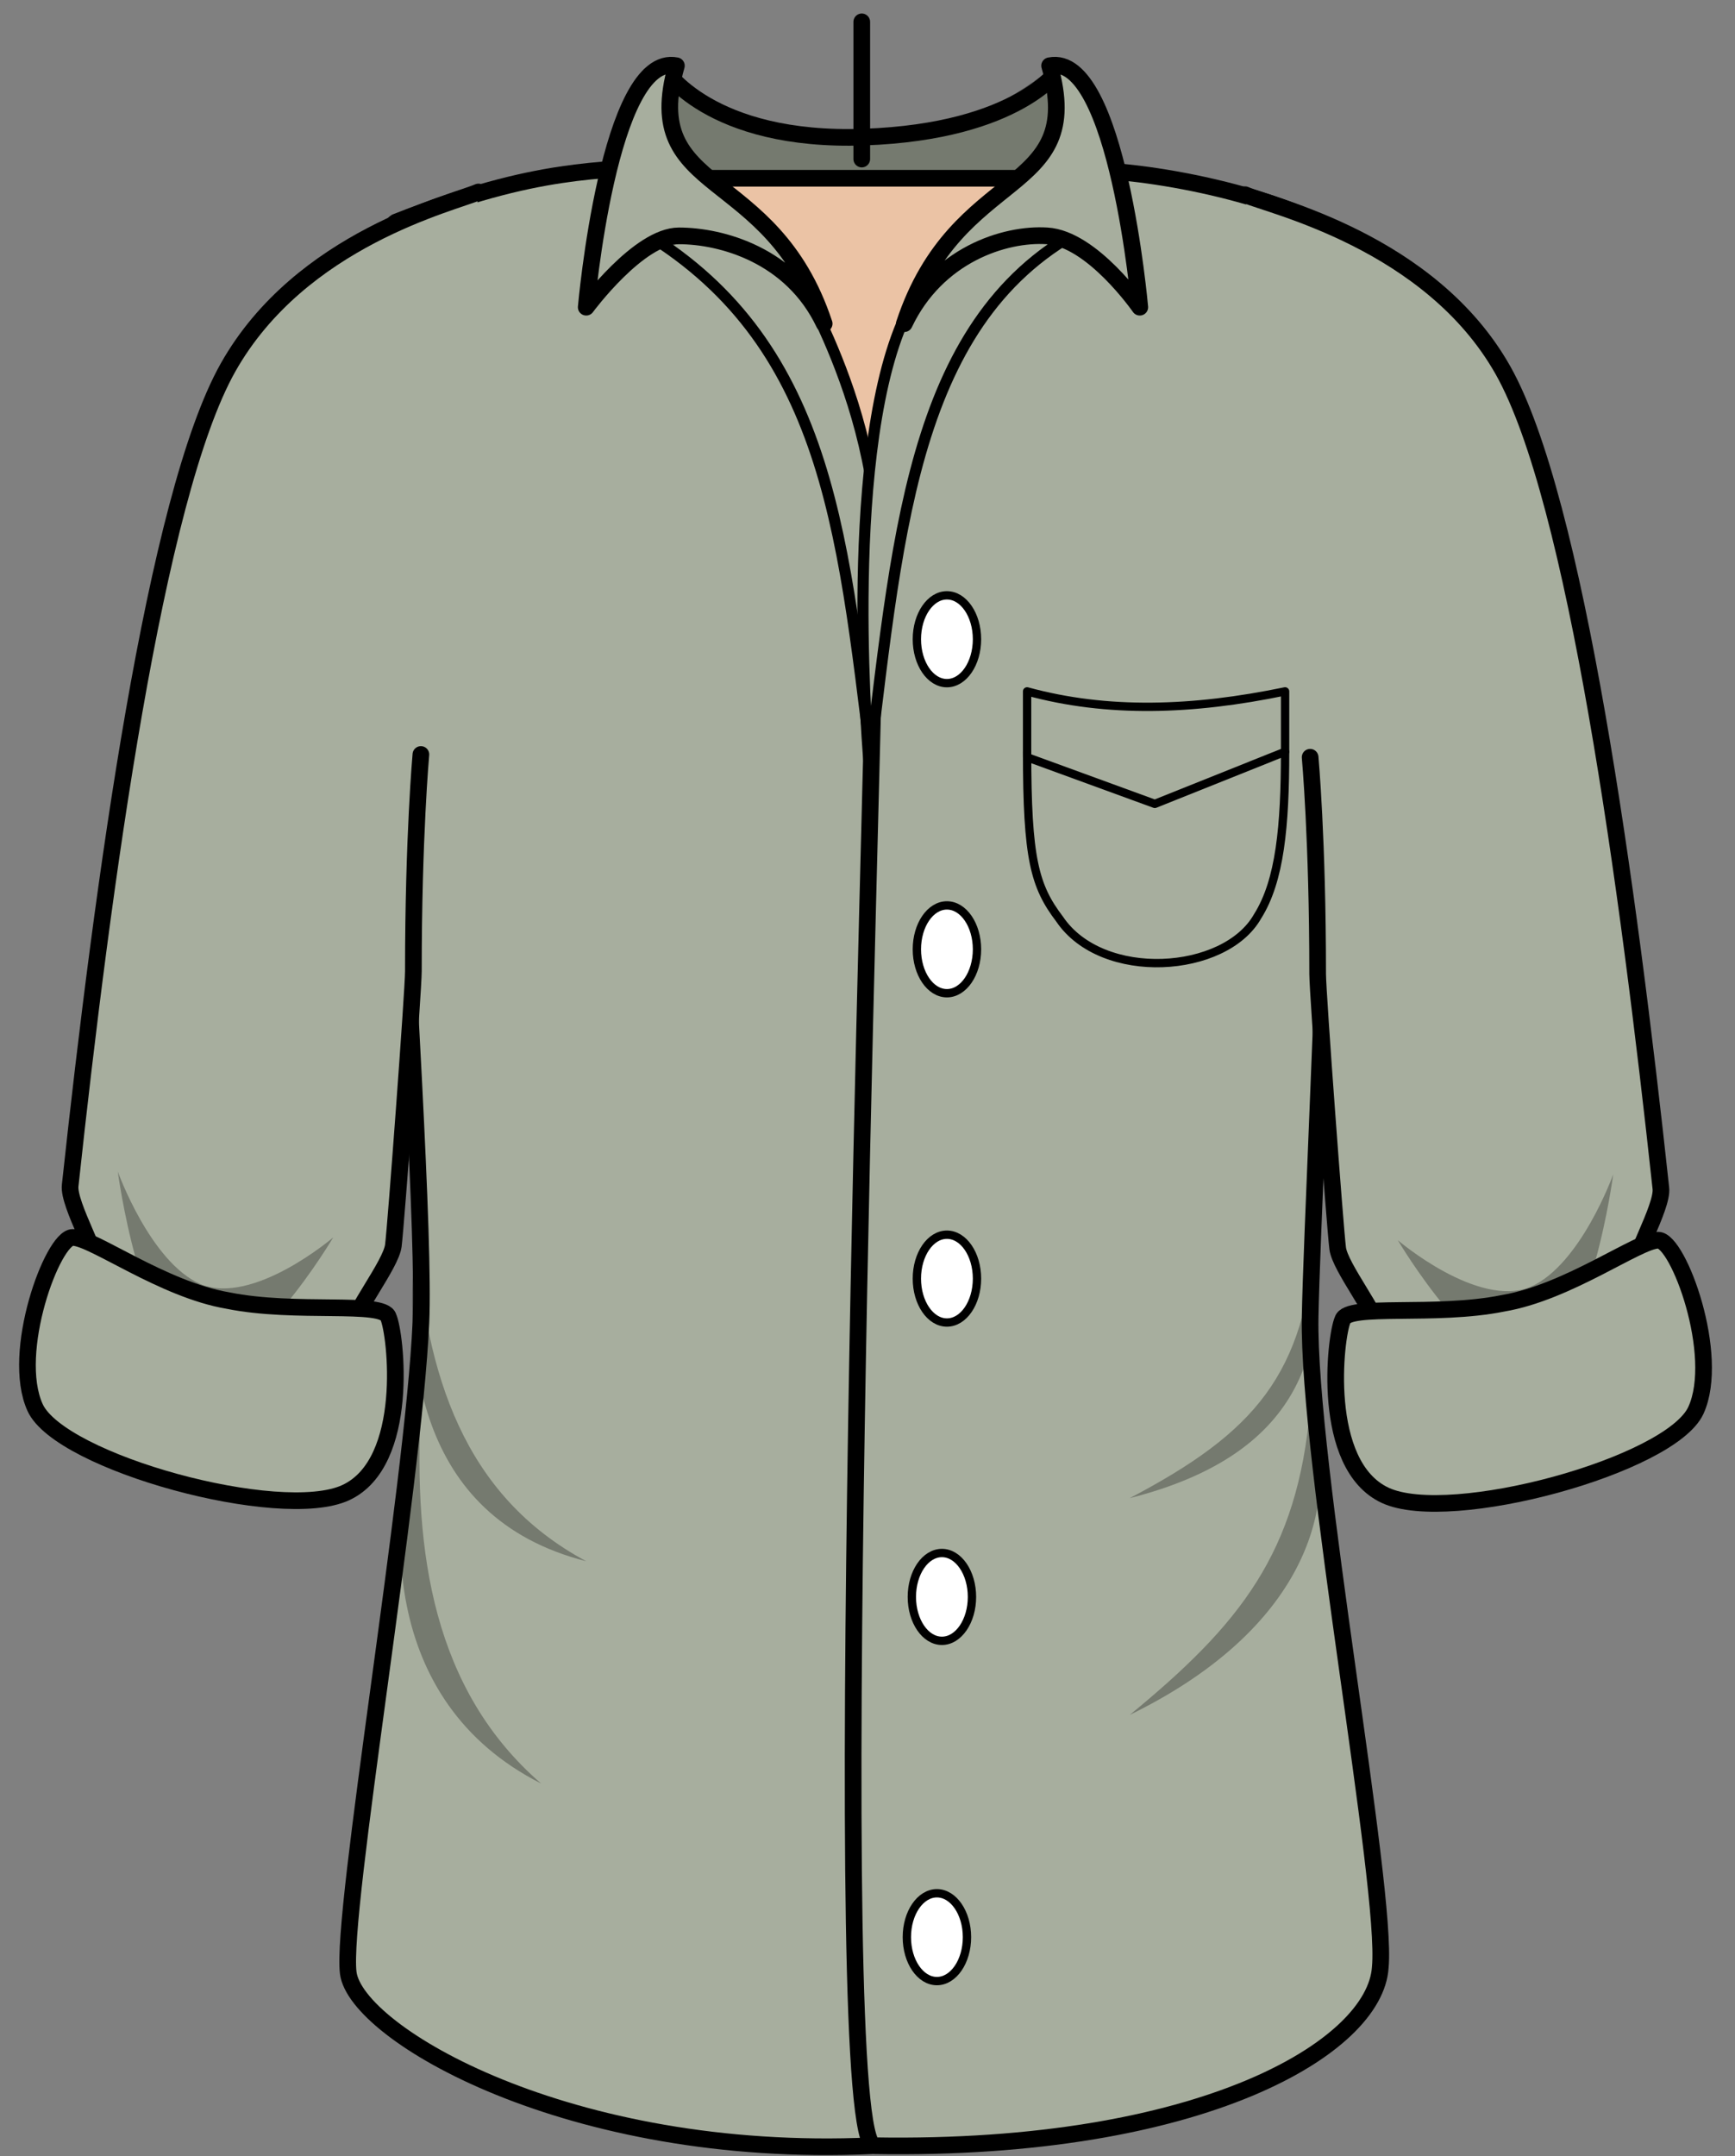 <svg width="66" height="82" viewBox="0 0 66 82" fill="none" xmlns="http://www.w3.org/2000/svg">
<rect x="0" y="0" width="66" height="82" fill="#808080" stroke="none"/>
<path d="M41.167 7.927L40.309 2.605C40.309 2.605 38.785 5.005 32.877 5.214C26.969 5.423 25.254 2.605 25.254 2.605L24.491 8.449L40.881 8.032" fill="#A7AE9E"/>
<path d="M41.167 7.927L40.309 2.605C40.309 2.605 38.785 5.005 32.877 5.214C26.969 5.423 25.254 2.605 25.254 2.605L24.491 8.449L40.881 8.032" stroke="black" stroke-width="0.634" stroke-miterlimit="10" stroke-linecap="round" stroke-linejoin="round"/>
<path opacity="0.3" d="M41.262 7.927L40.119 2.5C40.119 2.5 36.688 5.423 32.781 5.527C28.875 5.631 24.491 2.605 24.491 2.605L23.919 8.345L41.643 7.927" fill="black"/>
<path d="M24.587 6.779H42.977C42.977 6.779 41.834 24.939 33.448 24.939C25.063 24.939 24.587 6.779 24.587 6.779Z" fill="#EBC3A5" stroke="black" stroke-width="0.634" stroke-linecap="round" stroke-linejoin="round"/>
<path d="M25.254 6.257C27.922 12.102 33.163 16.798 33.163 23.999C33.067 41.219 39.642 81.399 33.163 81.608C21.633 82.129 13.533 77.329 13.247 75.033C12.961 72.737 15.725 56.665 16.011 50.299C16.296 43.932 13.342 9.388 15.058 8.449C20.584 6.257 22.871 6.571 25.254 6.257Z" fill="#A7AE9E" stroke="black" stroke-width="0.634" stroke-miterlimit="10" stroke-linecap="round" stroke-linejoin="round"/>
<path d="M33.163 29.113C33.163 29.113 33.734 24.208 33.353 19.929C33.067 16.485 31.924 13.772 31.257 12.31C29.732 8.971 26.778 6.779 26.778 6.779C25.349 5.631 23.824 7.197 23.824 8.449C31.447 12.624 32.019 19.929 33.163 29.113V29.113Z" fill="#A7AE9E" stroke="black" stroke-width="0.423" stroke-miterlimit="10" stroke-linecap="round" stroke-linejoin="round"/>
<path d="M40.786 6.571C37.355 9.075 33.353 17.111 33.258 23.791C33.258 27.965 31.447 81.503 33.258 81.608C45.741 81.816 52.316 77.85 52.506 74.824C52.792 71.797 49.743 55.621 49.838 50.09C49.934 44.559 51.839 9.597 50.124 8.449C46.598 6.779 41.358 6.258 40.786 6.571V6.571Z" fill="#A7AE9E" stroke="black" stroke-width="0.634" stroke-miterlimit="10" stroke-linecap="round" stroke-linejoin="round"/>
<path d="M33.067 29.113C33.067 29.113 32.019 17.737 34.306 12.31C35.735 8.971 38.785 6.779 38.785 6.779C40.214 5.631 41.739 7.197 41.739 8.449C34.782 11.684 34.211 19.929 33.067 29.113V29.113Z" fill="#A7AE9E" stroke="black" stroke-width="0.423" stroke-miterlimit="10" stroke-linecap="round" stroke-linejoin="round"/>
<path d="M39.928 2.5C42.501 1.979 43.358 11.684 43.358 11.684C43.358 11.684 41.548 9.075 39.833 8.971C38.213 8.866 35.64 9.701 34.401 12.31C36.402 6.257 41.357 7.51 39.928 2.5V2.5Z" fill="#A7AE9E" stroke="black" stroke-width="0.634" stroke-miterlimit="10" stroke-linecap="round" stroke-linejoin="round"/>
<path d="M31.352 12.31C30.113 9.701 27.445 8.971 25.825 8.971C24.301 8.971 22.3 11.684 22.3 11.684C22.3 11.684 23.157 1.979 25.73 2.5C24.301 7.51 29.351 6.257 31.352 12.31Z" fill="#A7AE9E" stroke="black" stroke-width="0.634" stroke-miterlimit="10" stroke-linecap="round" stroke-linejoin="round"/>
<path d="M32.782 0.831V6.049" stroke="black" stroke-width="0.634" stroke-miterlimit="10" stroke-linecap="round" stroke-linejoin="round"/>
<path d="M36.021 37.775C36.653 37.775 37.165 37.028 37.165 36.105C37.165 35.183 36.653 34.435 36.021 34.435C35.39 34.435 34.878 35.183 34.878 36.105C34.878 37.028 35.39 37.775 36.021 37.775Z" fill="white" stroke="black" stroke-width="0.317" stroke-miterlimit="10" stroke-linecap="round" stroke-linejoin="round"/>
<path d="M36.021 50.299C36.653 50.299 37.165 49.551 37.165 48.629C37.165 47.707 36.653 46.959 36.021 46.959C35.39 46.959 34.878 47.707 34.878 48.629C34.878 49.551 35.39 50.299 36.021 50.299Z" fill="white" stroke="black" stroke-width="0.317" stroke-miterlimit="10" stroke-linecap="round" stroke-linejoin="round"/>
<path d="M35.831 62.405C36.462 62.405 36.974 61.657 36.974 60.735C36.974 59.813 36.462 59.065 35.831 59.065C35.199 59.065 34.687 59.813 34.687 60.735C34.687 61.657 35.199 62.405 35.831 62.405Z" fill="white" stroke="black" stroke-width="0.317" stroke-miterlimit="10" stroke-linecap="round" stroke-linejoin="round"/>
<path d="M35.64 75.346C36.272 75.346 36.784 74.598 36.784 73.676C36.784 72.754 36.272 72.006 35.64 72.006C35.009 72.006 34.497 72.754 34.497 73.676C34.497 74.598 35.009 75.346 35.64 75.346Z" fill="white" stroke="black" stroke-width="0.317" stroke-miterlimit="10" stroke-linecap="round" stroke-linejoin="round"/>
<path d="M36.021 25.982C36.653 25.982 37.165 25.235 37.165 24.312C37.165 23.39 36.653 22.642 36.021 22.642C35.39 22.642 34.878 23.39 34.878 24.312C34.878 25.235 35.39 25.982 36.021 25.982Z" fill="white" stroke="black" stroke-width="0.317" stroke-miterlimit="10" stroke-linecap="round" stroke-linejoin="round"/>
<path opacity="0.3" d="M50.029 46.959C50.505 51.342 49.552 55.308 42.977 56.978C47.742 54.473 49.648 52.282 50.029 46.959Z" fill="black"/>
<path opacity="0.3" d="M49.838 53.534C51.172 57.708 49.171 62.196 42.977 65.222C47.17 61.779 49.362 59.065 49.838 53.534Z" fill="black"/>
<path opacity="0.3" d="M15.82 46.959C15.344 51.342 15.725 57.708 22.3 59.378C17.631 56.873 16.201 52.282 15.82 46.959V46.959Z" fill="black"/>
<path opacity="0.3" d="M16.011 53.534C14.677 57.708 14.391 64.701 20.584 67.832C16.487 64.283 15.725 59.065 16.011 53.534Z" fill="black"/>
<path d="M48.885 28.591L43.93 30.574L39.071 28.8V26.295C42.12 27.13 45.36 27.026 48.885 26.295V28.591Z" stroke="black" stroke-width="0.317" stroke-miterlimit="10" stroke-linecap="round" stroke-linejoin="round"/>
<path d="M39.071 28.591C39.071 32.661 39.356 33.705 40.309 34.957C41.929 37.358 46.598 37.045 47.837 34.853C48.695 33.496 48.885 31.409 48.885 28.591" stroke="black" stroke-width="0.317" stroke-miterlimit="10" stroke-linecap="round" stroke-linejoin="round"/>
<path d="M47.361 7.405C48.314 7.823 54.412 9.18 57.175 14.085C59.939 18.99 61.94 33.705 63.179 45.185C63.274 45.915 61.94 48.107 62.035 48.733C62.131 49.672 52.602 51.238 52.506 50.716C52.411 49.986 50.982 48.211 50.886 47.481C50.791 46.75 50.124 37.775 50.124 37.044C50.124 31.931 49.838 28.8 49.838 28.8" fill="#A7AE9E"/>
<path d="M47.361 7.405C48.314 7.823 54.412 9.18 57.175 14.085C59.939 18.99 61.94 33.705 63.179 45.185C63.274 45.915 61.94 48.107 62.035 48.733C62.131 49.672 52.602 51.238 52.506 50.716C52.411 49.986 50.982 48.211 50.886 47.481C50.791 46.75 50.124 37.775 50.124 37.044C50.124 31.931 49.838 28.8 49.838 28.8" stroke="black" stroke-width="0.634" stroke-miterlimit="10" stroke-linecap="round" stroke-linejoin="round"/>
<path opacity="0.3" d="M53.173 47.168C53.173 47.168 56.318 52.49 58.414 51.864C60.511 51.133 61.368 44.663 61.368 44.663C61.368 44.663 60.13 48.107 58.224 48.942C56.223 49.777 53.173 47.168 53.173 47.168V47.168Z" fill="black"/>
<path d="M51.077 50.194C50.791 50.82 50.219 55.725 52.697 56.873C55.174 58.021 63.56 55.725 64.513 53.638C65.466 51.551 63.846 47.168 63.083 47.168C62.321 47.168 59.653 49.151 57.175 49.568C54.603 50.09 51.267 49.568 51.077 50.194Z" fill="#A7AE9E" stroke="black" stroke-width="0.634" stroke-miterlimit="10" stroke-linecap="round" stroke-linejoin="round"/>
<path d="M16.011 28.695C16.011 28.695 15.725 31.826 15.725 36.94C15.725 37.671 15.058 46.646 14.963 47.376C14.867 48.107 13.438 49.881 13.342 50.612C13.247 51.133 3.718 49.568 3.814 48.629C3.909 48.003 2.575 45.811 2.67 45.08C3.909 33.6 5.91 18.885 8.673 13.98C11.437 9.075 17.249 7.718 18.202 7.301" fill="#A7AE9E"/>
<path d="M16.011 28.695C16.011 28.695 15.725 31.826 15.725 36.94C15.725 37.671 15.058 46.646 14.963 47.376C14.867 48.107 13.438 49.881 13.342 50.612C13.247 51.133 3.718 49.568 3.814 48.629C3.909 48.003 2.575 45.811 2.67 45.08C3.909 33.6 5.91 18.885 8.673 13.98C11.437 9.075 17.249 7.718 18.202 7.301" stroke="black" stroke-width="0.634" stroke-miterlimit="10" stroke-linecap="round" stroke-linejoin="round"/>
<path opacity="0.3" d="M7.625 48.837C5.719 48.003 4.481 44.559 4.481 44.559C4.481 44.559 5.338 51.029 7.435 51.76C9.531 52.386 12.675 47.063 12.675 47.063C12.675 47.063 9.626 49.672 7.625 48.837V48.837Z" fill="black"/>
<path d="M8.673 49.464C6.196 49.046 3.528 47.063 2.765 47.063C2.003 47.063 0.383 51.447 1.336 53.534C2.289 55.621 10.674 57.917 13.152 56.769C15.629 55.621 15.058 50.716 14.772 50.09C14.581 49.464 11.246 49.986 8.673 49.464Z" fill="#A7AE9E" stroke="black" stroke-width="0.634" stroke-miterlimit="10" stroke-linecap="round" stroke-linejoin="round"/>
</svg>
